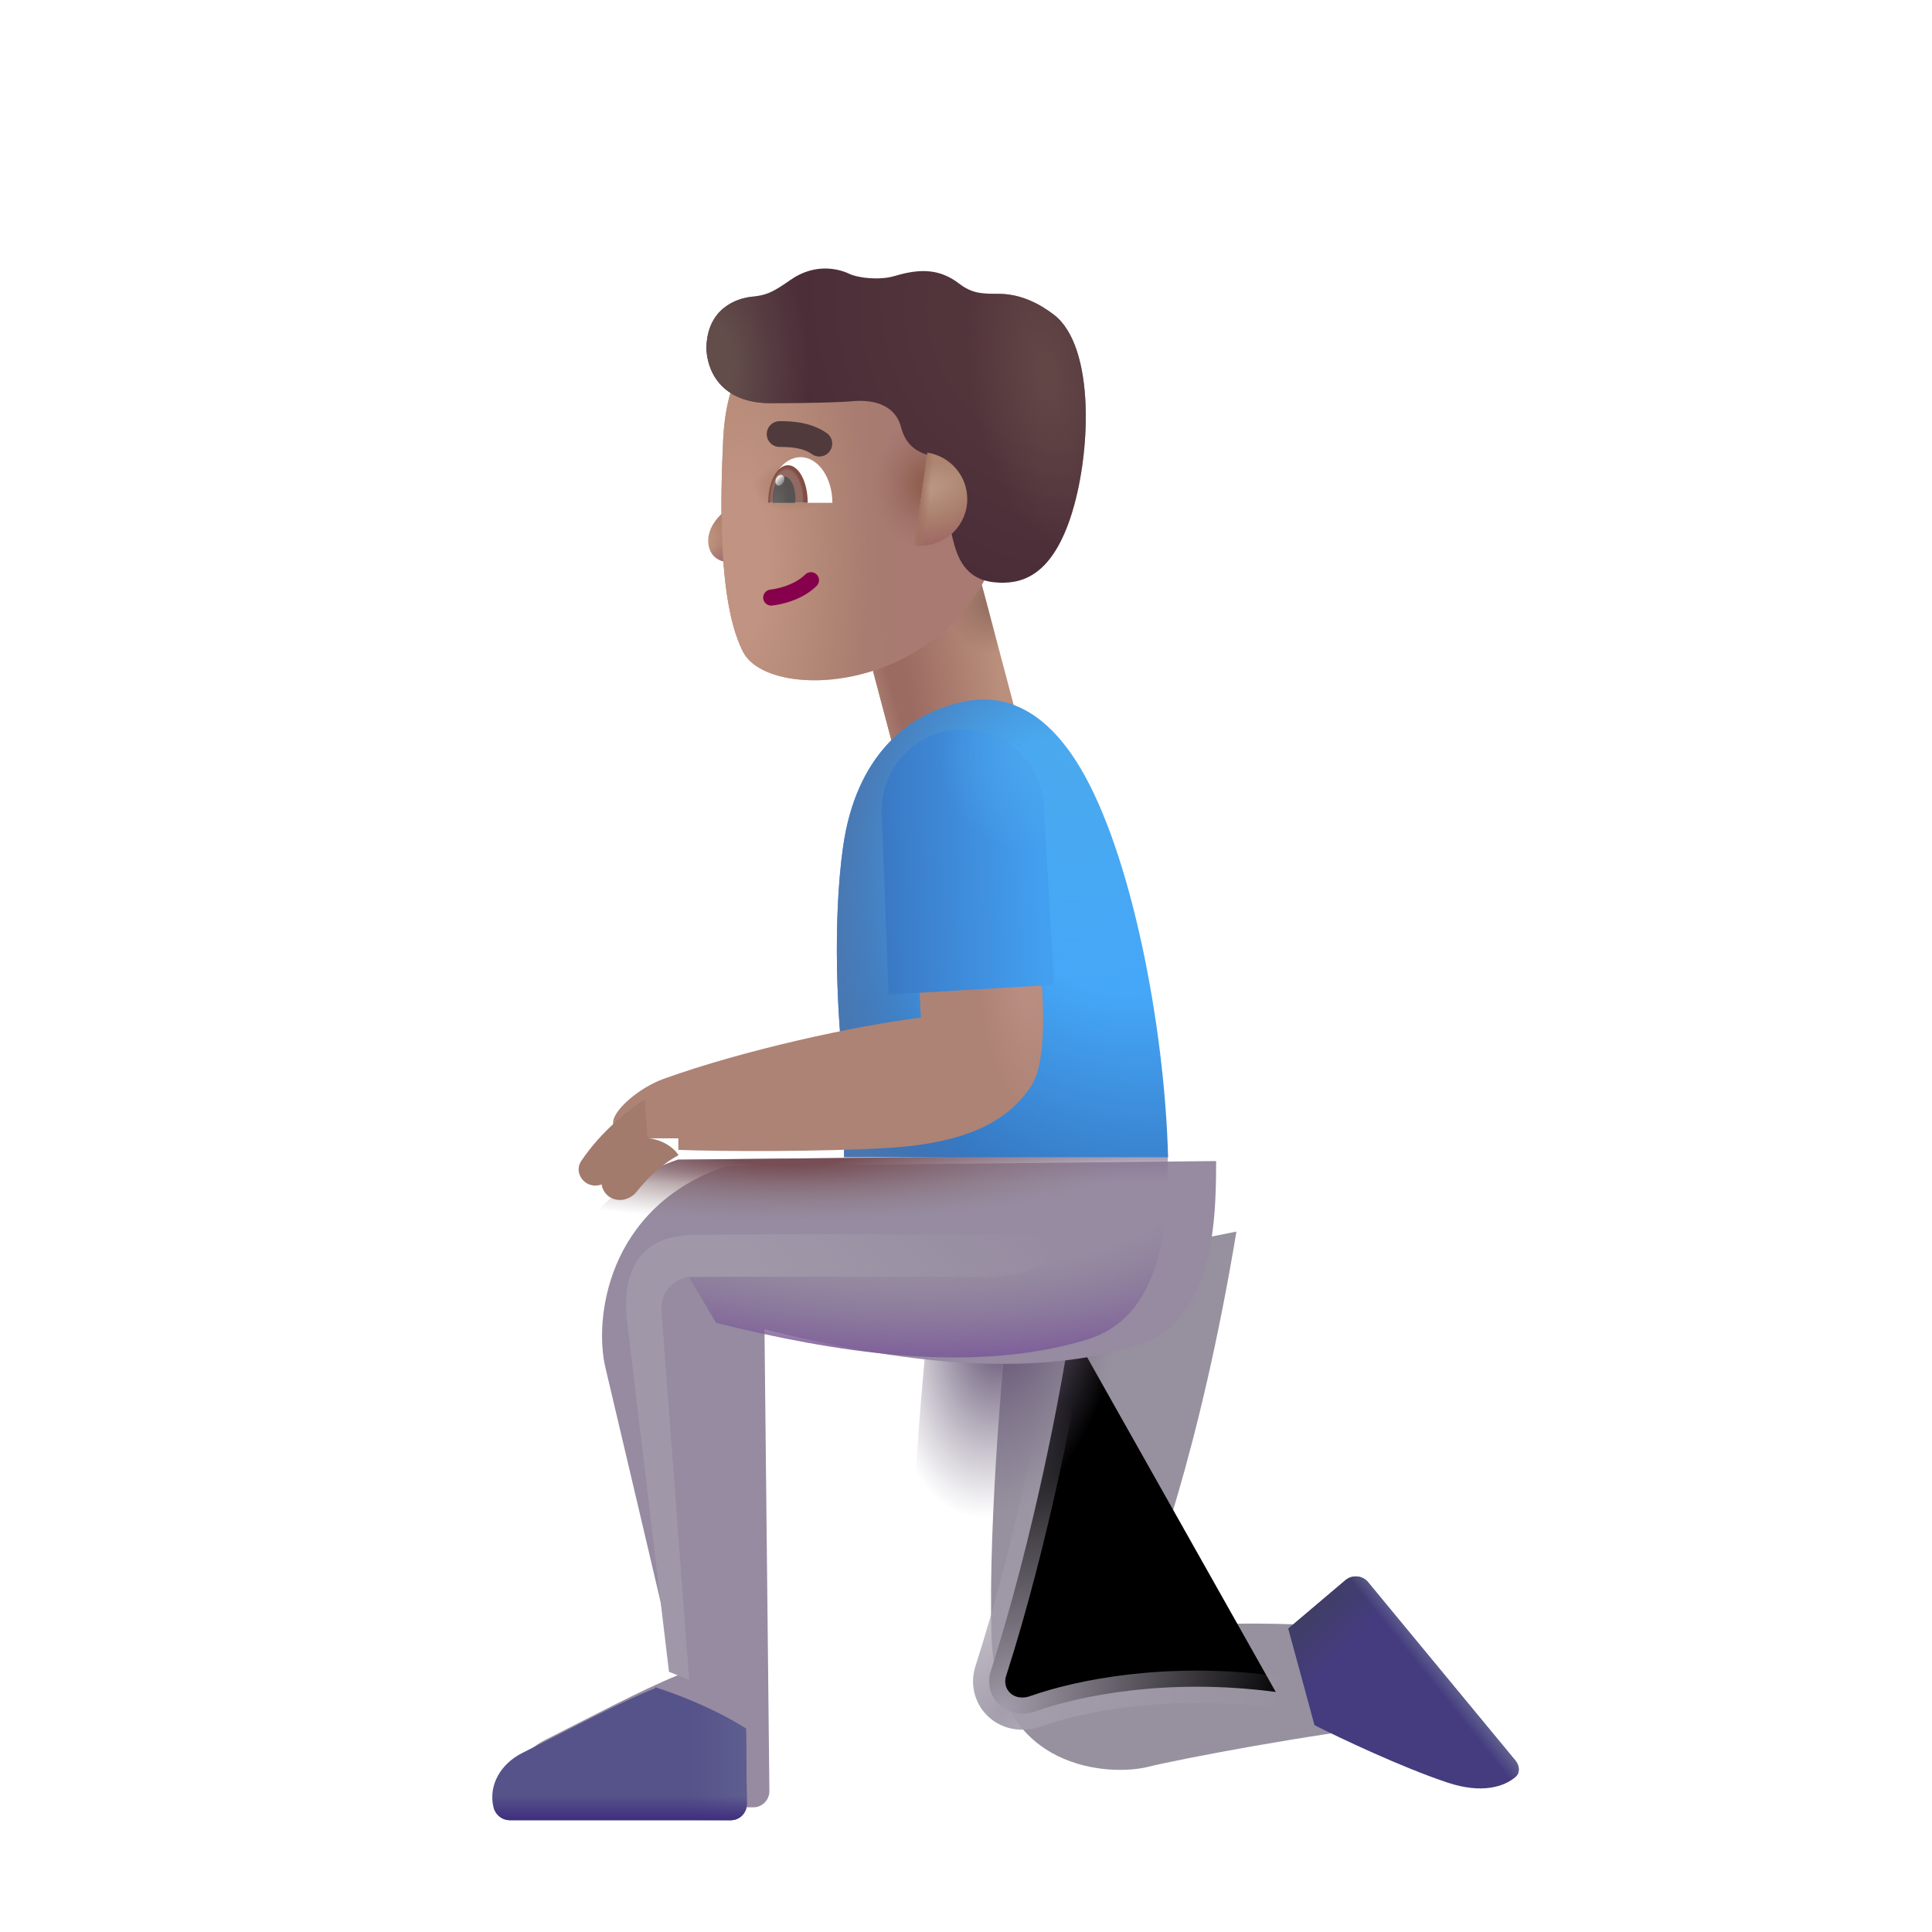 <svg viewBox="1 1 30 30" xmlns="http://www.w3.org/2000/svg">
<g filter="url(#filter0_ii_4002_251)">
<path d="M15.145 26.64C15.095 24.802 15.34 22.148 15.465 21.069L18.949 20.374C18.395 23.718 17.621 25.882 17.262 26.64C18.324 26.374 19.84 26.468 21.027 26.523L21.418 28.038C20.184 28.163 18.078 28.561 17.574 28.686C17.012 28.827 15.203 28.772 15.145 26.64Z" fill="#97919F"/>
</g>
<g filter="url(#filter1_f_4002_251)">
<path d="M17.622 21.616C17.484 22.557 17.049 24.88 16.383 26.954C16.322 27.147 16.38 27.358 16.535 27.489C16.683 27.614 16.89 27.639 17.073 27.575C17.762 27.331 19.126 27.049 20.81 27.273" stroke="url(#paint0_radial_4002_251)" stroke-width="0.5"/>
</g>
<path d="M15.145 26.64C15.095 24.802 15.34 22.148 15.465 21.069L18.949 20.374C18.395 23.718 17.621 25.882 17.262 26.64C18.324 26.374 19.84 26.468 21.027 26.523L21.418 28.038C20.184 28.163 18.078 28.561 17.574 28.686C17.012 28.827 15.203 28.772 15.145 26.64Z" fill="url(#paint1_radial_4002_251)"/>
<g filter="url(#filter2_i_4002_251)">
<path d="M9.65 22.132C9.787 22.707 10.457 25.559 10.775 26.913C10.202 27.145 9.386 27.581 8.708 27.921C8.384 28.084 8.175 28.416 8.265 28.768C8.294 28.883 8.398 28.964 8.517 28.964H11.947C12.086 28.964 12.198 28.85 12.197 28.711L12.121 21.542C13.908 21.984 16.058 22.351 17.868 21.804C19.068 21.441 19.134 19.987 19.134 18.929L11.525 19.007C9.65 19.648 9.478 21.413 9.65 22.132Z" fill="#968BA1"/>
</g>
<path d="M9.65 22.132C9.787 22.707 10.457 25.559 10.775 26.913C10.202 27.145 9.386 27.581 8.708 27.921C8.384 28.084 8.175 28.416 8.265 28.768C8.294 28.883 8.398 28.964 8.517 28.964H11.947C12.086 28.964 12.198 28.85 12.197 28.711L12.121 21.542C13.908 21.984 16.058 22.351 17.868 21.804C19.068 21.441 19.134 19.987 19.134 18.929L11.525 19.007C9.65 19.648 9.478 21.413 9.65 22.132Z" fill="url(#paint2_linear_4002_251)"/>
<path d="M9.65 22.132C9.787 22.707 10.457 25.559 10.775 26.913C10.202 27.145 9.386 27.581 8.708 27.921C8.384 28.084 8.175 28.416 8.265 28.768C8.294 28.883 8.398 28.964 8.517 28.964H11.947C12.086 28.964 12.198 28.85 12.197 28.711L12.121 21.542C13.908 21.984 16.058 22.351 17.868 21.804C19.068 21.441 19.134 19.987 19.134 18.929L11.525 19.007C9.65 19.648 9.478 21.413 9.65 22.132Z" fill="url(#paint3_radial_4002_251)"/>
<path d="M12.121 21.545L12.121 21.542C13.908 21.984 16.058 22.351 17.869 21.804C19.069 21.441 19.134 19.987 19.134 18.929L11.525 19.007C11.258 19.098 11.025 19.212 10.823 19.343L12.121 21.545Z" fill="url(#paint4_radial_4002_251)"/>
<g filter="url(#filter3_i_4002_251)">
<path d="M12.184 27.542C11.681 27.223 11.112 27.006 10.771 26.899C10.773 26.904 10.774 26.909 10.775 26.913C10.342 27.088 9.77 27.38 9.225 27.659C9.048 27.749 8.874 27.838 8.708 27.921C8.384 28.084 8.175 28.416 8.265 28.768C8.294 28.883 8.398 28.964 8.517 28.964H11.947C12.086 28.964 12.198 28.85 12.197 28.711L12.184 27.542Z" fill="#55538A"/>
<path d="M12.184 27.542C11.681 27.223 11.112 27.006 10.771 26.899C10.773 26.904 10.774 26.909 10.775 26.913C10.342 27.088 9.77 27.38 9.225 27.659C9.048 27.749 8.874 27.838 8.708 27.921C8.384 28.084 8.175 28.416 8.265 28.768C8.294 28.883 8.398 28.964 8.517 28.964H11.947C12.086 28.964 12.198 28.85 12.197 28.711L12.184 27.542Z" fill="url(#paint5_linear_4002_251)"/>
<path d="M12.184 27.542C11.681 27.223 11.112 27.006 10.771 26.899C10.773 26.904 10.774 26.909 10.775 26.913C10.342 27.088 9.77 27.38 9.225 27.659C9.048 27.749 8.874 27.838 8.708 27.921C8.384 28.084 8.175 28.416 8.265 28.768C8.294 28.883 8.398 28.964 8.517 28.964H11.947C12.086 28.964 12.198 28.85 12.197 28.711L12.184 27.542Z" fill="url(#paint6_linear_4002_251)"/>
</g>
<g filter="url(#filter4_i_4002_251)">
<path d="M21.89 25.788L21.005 26.538L21.411 28.038C21.802 28.236 22.761 28.691 23.474 28.929C24.021 29.111 24.361 28.989 24.53 28.845C24.608 28.78 24.596 28.666 24.531 28.588L22.244 25.819C22.156 25.712 21.996 25.698 21.89 25.788Z" fill="#443C7F"/>
<path d="M21.89 25.788L21.005 26.538L21.411 28.038C21.802 28.236 22.761 28.691 23.474 28.929C24.021 29.111 24.361 28.989 24.53 28.845C24.608 28.78 24.596 28.666 24.531 28.588L22.244 25.819C22.156 25.712 21.996 25.698 21.89 25.788Z" fill="url(#paint7_linear_4002_251)"/>
<path d="M21.89 25.788L21.005 26.538L21.411 28.038C21.802 28.236 22.761 28.691 23.474 28.929C24.021 29.111 24.361 28.989 24.53 28.845C24.608 28.78 24.596 28.666 24.531 28.588L22.244 25.819C22.156 25.712 21.996 25.698 21.89 25.788Z" fill="url(#paint8_linear_4002_251)"/>
</g>
<rect x="14.3" y="10.454" width="1.976" height="2.198" transform="rotate(-14.867 14.3 10.454)" fill="url(#paint9_radial_4002_251)"/>
<rect x="14.3" y="10.454" width="1.976" height="2.198" transform="rotate(-14.867 14.3 10.454)" fill="url(#paint10_radial_4002_251)"/>
<rect x="14.3" y="10.454" width="1.976" height="2.198" transform="rotate(-14.867 14.3 10.454)" fill="url(#paint11_linear_4002_251)"/>
<path d="M14.091 14.151C13.929 15.301 13.997 16.788 14.107 17.679V18.968H19.138C19.083 16.905 18.56 14.239 17.771 12.921C17.107 11.812 16.349 11.745 15.716 11.964C15.111 12.147 14.294 12.714 14.091 14.151Z" fill="url(#paint12_radial_4002_251)"/>
<path d="M14.091 14.151C13.929 15.301 13.997 16.788 14.107 17.679V18.968H19.138C19.083 16.905 18.56 14.239 17.771 12.921C17.107 11.812 16.349 11.745 15.716 11.964C15.111 12.147 14.294 12.714 14.091 14.151Z" fill="url(#paint13_radial_4002_251)"/>
<path d="M14.091 14.151C13.929 15.301 13.997 16.788 14.107 17.679V18.968H19.138C19.083 16.905 18.56 14.239 17.771 12.921C17.107 11.812 16.349 11.745 15.716 11.964C15.111 12.147 14.294 12.714 14.091 14.151Z" fill="url(#paint14_radial_4002_251)"/>
<g filter="url(#filter5_ii_4002_251)">
<path d="M15.099 17.101L15.06 16.319L16.951 16.194C16.997 16.858 17.068 17.788 16.802 18.179C16.536 18.569 16.037 19.037 14.603 19.124C13.572 19.186 11.984 19.181 11.333 19.155V18.976H10.661L10.322 18.761C10.283 18.569 10.711 18.193 11.111 18.05C12.364 17.601 14.072 17.23 15.099 17.101Z" fill="#AD8375"/>
<path d="M15.099 17.101L15.06 16.319L16.951 16.194C16.997 16.858 17.068 17.788 16.802 18.179C16.536 18.569 16.037 19.037 14.603 19.124C13.572 19.186 11.984 19.181 11.333 19.155V18.976H10.661L10.322 18.761C10.283 18.569 10.711 18.193 11.111 18.05C12.364 17.601 14.072 17.23 15.099 17.101Z" fill="url(#paint15_radial_4002_251)"/>
</g>
<g filter="url(#filter6_i_4002_251)">
<path d="M11.013 18.171L11.056 18.804C10.823 18.985 10.604 19.231 10.453 19.412C10.368 19.514 10.221 19.54 10.107 19.471C9.99 19.398 9.947 19.247 10.023 19.132C10.334 18.66 10.817 18.288 11.013 18.171Z" fill="#A27B6D"/>
</g>
<g filter="url(#filter7_i_4002_251)">
<path d="M10.966 18.769C11.291 18.765 11.482 18.947 11.536 19.038C11.264 19.182 11.037 19.414 10.885 19.605C10.787 19.729 10.608 19.774 10.473 19.691C10.337 19.607 10.296 19.427 10.394 19.301C10.651 18.972 10.874 18.811 10.966 18.769Z" fill="#A27B6D"/>
</g>
<path d="M14.69 13.636C14.664 12.951 15.19 12.37 15.874 12.329C16.571 12.287 17.17 12.82 17.209 13.517L17.365 16.292L14.798 16.444L14.69 13.636Z" fill="url(#paint16_linear_4002_251)"/>
<path d="M14.69 13.636C14.664 12.951 15.19 12.37 15.874 12.329C16.571 12.287 17.17 12.82 17.209 13.517L17.365 16.292L14.798 16.444L14.69 13.636Z" fill="url(#paint17_radial_4002_251)"/>
<g filter="url(#filter8_f_4002_251)">
<path d="M10.732 21.468L11.388 26.96L11.701 27.085L11.271 21.355C11.25 21.071 11.468 20.829 11.752 20.827C12.678 20.821 15.6 20.827 16.294 20.827C17.107 20.827 17.388 20.554 17.388 20.179C16.195 20.168 12.711 20.154 11.724 20.179C10.736 20.204 10.685 21.041 10.732 21.468Z" fill="url(#paint18_linear_4002_251)"/>
</g>
<path d="M12.206 8.978C12.362 8.831 12.443 8.612 12.464 8.521H12.644V9.646C12.429 9.783 12.122 9.761 12.03 9.556C11.952 9.381 12.011 9.162 12.206 8.978Z" fill="url(#paint19_radial_4002_251)"/>
<path d="M12.206 8.978C12.362 8.831 12.443 8.612 12.464 8.521H12.644V9.646C12.429 9.783 12.122 9.761 12.03 9.556C11.952 9.381 12.011 9.162 12.206 8.978Z" fill="url(#paint20_radial_4002_251)"/>
<g filter="url(#filter9_i_4002_251)">
<path d="M12.43 8.015C12.469 7.213 12.728 6.827 12.85 6.714H16.583L16.645 9.878C15.779 12 13.134 12.091 12.739 11.323C12.344 10.556 12.386 8.942 12.43 8.015Z" fill="url(#paint21_linear_4002_251)"/>
<path d="M12.43 8.015C12.469 7.213 12.728 6.827 12.85 6.714H16.583L16.645 9.878C15.779 12 13.134 12.091 12.739 11.323C12.344 10.556 12.386 8.942 12.43 8.015Z" fill="url(#paint22_radial_4002_251)"/>
<path d="M12.43 8.015C12.469 7.213 12.728 6.827 12.85 6.714H16.583L16.645 9.878C15.779 12 13.134 12.091 12.739 11.323C12.344 10.556 12.386 8.942 12.43 8.015Z" fill="url(#paint23_radial_4002_251)"/>
<path d="M12.43 8.015C12.469 7.213 12.728 6.827 12.85 6.714H16.583L16.645 9.878C15.779 12 13.134 12.091 12.739 11.323C12.344 10.556 12.386 8.942 12.43 8.015Z" fill="url(#paint24_radial_4002_251)"/>
</g>
<g filter="url(#filter10_ii_4002_251)">
<path d="M13.069 7.261C12.413 7.261 12.1 6.89 12.069 6.426C12.069 5.769 12.57 5.63 12.764 5.609C12.983 5.586 13.069 5.562 13.374 5.347C13.762 5.074 14.136 5.179 14.284 5.25C14.432 5.32 14.761 5.355 14.995 5.285C15.386 5.168 15.69 5.172 15.991 5.402C16.2 5.562 16.354 5.562 16.604 5.562C16.948 5.562 17.24 5.716 17.46 5.883C18.117 6.38 18.042 8.09 17.718 9.051C17.407 9.97 16.94 10.078 16.55 10.043C16.079 10 15.96 9.644 15.889 9.347C15.833 9.11 15.689 8.357 15.624 8.11C15.488 8.047 15.193 8.024 15.092 7.636C14.992 7.249 14.6 7.205 14.335 7.23C14.173 7.246 13.725 7.261 13.069 7.261Z" fill="url(#paint25_radial_4002_251)"/>
<path d="M13.069 7.261C12.413 7.261 12.1 6.89 12.069 6.426C12.069 5.769 12.57 5.63 12.764 5.609C12.983 5.586 13.069 5.562 13.374 5.347C13.762 5.074 14.136 5.179 14.284 5.25C14.432 5.32 14.761 5.355 14.995 5.285C15.386 5.168 15.69 5.172 15.991 5.402C16.2 5.562 16.354 5.562 16.604 5.562C16.948 5.562 17.24 5.716 17.46 5.883C18.117 6.38 18.042 8.09 17.718 9.051C17.407 9.97 16.94 10.078 16.55 10.043C16.079 10 15.96 9.644 15.889 9.347C15.833 9.11 15.689 8.357 15.624 8.11C15.488 8.047 15.193 8.024 15.092 7.636C14.992 7.249 14.6 7.205 14.335 7.23C14.173 7.246 13.725 7.261 13.069 7.261Z" fill="url(#paint26_radial_4002_251)"/>
<path d="M13.069 7.261C12.413 7.261 12.1 6.89 12.069 6.426C12.069 5.769 12.57 5.63 12.764 5.609C12.983 5.586 13.069 5.562 13.374 5.347C13.762 5.074 14.136 5.179 14.284 5.25C14.432 5.32 14.761 5.355 14.995 5.285C15.386 5.168 15.69 5.172 15.991 5.402C16.2 5.562 16.354 5.562 16.604 5.562C16.948 5.562 17.24 5.716 17.46 5.883C18.117 6.38 18.042 8.09 17.718 9.051C17.407 9.97 16.94 10.078 16.55 10.043C16.079 10 15.96 9.644 15.889 9.347C15.833 9.11 15.689 8.357 15.624 8.11C15.488 8.047 15.193 8.024 15.092 7.636C14.992 7.249 14.6 7.205 14.335 7.23C14.173 7.246 13.725 7.261 13.069 7.261Z" fill="url(#paint27_radial_4002_251)"/>
</g>
<path d="M15.201 9.469L15.4 8.029C15.75 8.082 16.019 8.383 16.019 8.748C16.019 9.149 15.693 9.474 15.292 9.474C15.261 9.474 15.231 9.472 15.201 9.469Z" fill="url(#paint28_radial_4002_251)"/>
<path d="M15.201 9.469L15.4 8.029C15.75 8.082 16.019 8.383 16.019 8.748C16.019 9.149 15.693 9.474 15.292 9.474C15.261 9.474 15.231 9.472 15.201 9.469Z" fill="url(#paint29_radial_4002_251)"/>
<path d="M15.201 9.469L15.4 8.029C15.75 8.082 16.019 8.383 16.019 8.748C16.019 9.149 15.693 9.474 15.292 9.474C15.261 9.474 15.231 9.472 15.201 9.469Z" fill="url(#paint30_linear_4002_251)"/>
<path fill-rule="evenodd" clip-rule="evenodd" d="M13.682 9.922C13.73 9.971 13.73 10.05 13.68 10.099C13.442 10.332 13.098 10.392 12.988 10.403C12.92 10.41 12.858 10.361 12.851 10.292C12.844 10.223 12.894 10.162 12.963 10.155C13.056 10.145 13.329 10.093 13.505 9.92C13.555 9.872 13.634 9.873 13.682 9.922Z" fill="#86004C"/>
<path d="M12.937 8.808H13.925C13.925 8.417 13.704 8.099 13.431 8.099C13.158 8.099 12.937 8.417 12.937 8.808Z" fill="white"/>
<path d="M13.542 8.808L13.542 8.804C13.542 8.484 13.405 8.224 13.235 8.224C13.066 8.224 12.929 8.484 12.929 8.804L12.929 8.808H13.542Z" fill="url(#paint31_radial_4002_251)"/>
<path d="M13.347 8.808C13.349 8.785 13.351 8.761 13.351 8.736C13.351 8.551 13.272 8.4 13.175 8.4C13.078 8.4 12.999 8.551 12.999 8.736C12.999 8.761 13 8.785 13.003 8.808H13.347Z" fill="url(#paint32_radial_4002_251)"/>
<ellipse cx="13.11" cy="8.457" rx="0.064" ry="0.088" transform="rotate(24.61 13.11 8.457)" fill="url(#paint33_linear_4002_251)"/>
<g filter="url(#filter11_i_4002_251)">
<path fill-rule="evenodd" clip-rule="evenodd" d="M13.706 7.951C13.559 7.846 13.344 7.84 13.206 7.84C13.095 7.84 13.006 7.751 13.006 7.64C13.006 7.53 13.095 7.44 13.206 7.44C13.209 7.44 13.212 7.44 13.215 7.44C13.344 7.44 13.679 7.44 13.939 7.626C14.029 7.691 14.05 7.816 13.985 7.905C13.921 7.995 13.796 8.016 13.706 7.951Z" fill="#513A3C"/>
</g>
<defs>
<filter id="filter0_ii_4002_251" x="15.138" y="20.124" width="7.28" height="8.609" filterUnits="userSpaceOnUse" color-interpolation-filters="sRGB">
<feFlood flood-opacity="0" result="BackgroundImageFix"/>
<feBlend mode="normal" in="SourceGraphic" in2="BackgroundImageFix" result="shape"/>
<feColorMatrix in="SourceAlpha" type="matrix" values="0 0 0 0 0 0 0 0 0 0 0 0 0 0 0 0 0 0 127 0" result="hardAlpha"/>
<feOffset dx="0.25" dy="-0.25"/>
<feGaussianBlur stdDeviation="0.375"/>
<feComposite in2="hardAlpha" operator="arithmetic" k2="-1" k3="1"/>
<feColorMatrix type="matrix" values="0 0 0 0 0.518 0 0 0 0 0.384 0 0 0 0 0.635 0 0 0 1 0"/>
<feBlend mode="normal" in2="shape" result="effect1_innerShadow_4002_251"/>
<feColorMatrix in="SourceAlpha" type="matrix" values="0 0 0 0 0 0 0 0 0 0 0 0 0 0 0 0 0 0 127 0" result="hardAlpha"/>
<feOffset dx="1"/>
<feGaussianBlur stdDeviation="0.5"/>
<feComposite in2="hardAlpha" operator="arithmetic" k2="-1" k3="1"/>
<feColorMatrix type="matrix" values="0 0 0 0 0.494 0 0 0 0 0.467 0 0 0 0 0.522 0 0 0 1 0"/>
<feBlend mode="normal" in2="effect1_innerShadow_4002_251" result="effect2_innerShadow_4002_251"/>
</filter>
<filter id="filter1_f_4002_251" x="15.609" y="21.08" width="5.734" height="7.279" filterUnits="userSpaceOnUse" color-interpolation-filters="sRGB">
<feFlood flood-opacity="0" result="BackgroundImageFix"/>
<feBlend mode="normal" in="SourceGraphic" in2="BackgroundImageFix" result="shape"/>
<feGaussianBlur stdDeviation="0.25" result="effect1_foregroundBlur_4002_251"/>
</filter>
<filter id="filter2_i_4002_251" x="8.244" y="18.929" width="11.64" height="10.135" filterUnits="userSpaceOnUse" color-interpolation-filters="sRGB">
<feFlood flood-opacity="0" result="BackgroundImageFix"/>
<feBlend mode="normal" in="SourceGraphic" in2="BackgroundImageFix" result="shape"/>
<feColorMatrix in="SourceAlpha" type="matrix" values="0 0 0 0 0 0 0 0 0 0 0 0 0 0 0 0 0 0 127 0" result="hardAlpha"/>
<feOffset dx="0.75" dy="0.1"/>
<feGaussianBlur stdDeviation="0.375"/>
<feComposite in2="hardAlpha" operator="arithmetic" k2="-1" k3="1"/>
<feColorMatrix type="matrix" values="0 0 0 0 0.518 0 0 0 0 0.49 0 0 0 0 0.545 0 0 0 1 0"/>
<feBlend mode="normal" in2="shape" result="effect1_innerShadow_4002_251"/>
</filter>
<filter id="filter3_i_4002_251" x="8.244" y="26.899" width="4.352" height="2.364" filterUnits="userSpaceOnUse" color-interpolation-filters="sRGB">
<feFlood flood-opacity="0" result="BackgroundImageFix"/>
<feBlend mode="normal" in="SourceGraphic" in2="BackgroundImageFix" result="shape"/>
<feColorMatrix in="SourceAlpha" type="matrix" values="0 0 0 0 0 0 0 0 0 0 0 0 0 0 0 0 0 0 127 0" result="hardAlpha"/>
<feOffset dx="0.4" dy="0.3"/>
<feGaussianBlur stdDeviation="0.25"/>
<feComposite in2="hardAlpha" operator="arithmetic" k2="-1" k3="1"/>
<feColorMatrix type="matrix" values="0 0 0 0 0.255 0 0 0 0 0.255 0 0 0 0 0.443 0 0 0 1 0"/>
<feBlend mode="normal" in2="shape" result="effect1_innerShadow_4002_251"/>
</filter>
<filter id="filter4_i_4002_251" x="21.005" y="25.479" width="3.579" height="3.542" filterUnits="userSpaceOnUse" color-interpolation-filters="sRGB">
<feFlood flood-opacity="0" result="BackgroundImageFix"/>
<feBlend mode="normal" in="SourceGraphic" in2="BackgroundImageFix" result="shape"/>
<feColorMatrix in="SourceAlpha" type="matrix" values="0 0 0 0 0 0 0 0 0 0 0 0 0 0 0 0 0 0 127 0" result="hardAlpha"/>
<feOffset dy="-0.25"/>
<feGaussianBlur stdDeviation="0.25"/>
<feComposite in2="hardAlpha" operator="arithmetic" k2="-1" k3="1"/>
<feColorMatrix type="matrix" values="0 0 0 0 0.247 0 0 0 0 0.169 0 0 0 0 0.486 0 0 0 1 0"/>
<feBlend mode="normal" in2="shape" result="effect1_innerShadow_4002_251"/>
</filter>
<filter id="filter5_ii_4002_251" x="10.319" y="15.994" width="6.876" height="3.179" filterUnits="userSpaceOnUse" color-interpolation-filters="sRGB">
<feFlood flood-opacity="0" result="BackgroundImageFix"/>
<feBlend mode="normal" in="SourceGraphic" in2="BackgroundImageFix" result="shape"/>
<feColorMatrix in="SourceAlpha" type="matrix" values="0 0 0 0 0 0 0 0 0 0 0 0 0 0 0 0 0 0 127 0" result="hardAlpha"/>
<feOffset dx="0.2" dy="-0.2"/>
<feGaussianBlur stdDeviation="0.5"/>
<feComposite in2="hardAlpha" operator="arithmetic" k2="-1" k3="1"/>
<feColorMatrix type="matrix" values="0 0 0 0 0.6 0 0 0 0 0.404 0 0 0 0 0.306 0 0 0 1 0"/>
<feBlend mode="normal" in2="shape" result="effect1_innerShadow_4002_251"/>
<feColorMatrix in="SourceAlpha" type="matrix" values="0 0 0 0 0 0 0 0 0 0 0 0 0 0 0 0 0 0 127 0" result="hardAlpha"/>
<feOffset dy="-0.1"/>
<feGaussianBlur stdDeviation="0.25"/>
<feComposite in2="hardAlpha" operator="arithmetic" k2="-1" k3="1"/>
<feColorMatrix type="matrix" values="0 0 0 0 0.588 0 0 0 0 0.337 0 0 0 0 0.522 0 0 0 1 0"/>
<feBlend mode="normal" in2="effect1_innerShadow_4002_251" result="effect2_innerShadow_4002_251"/>
</filter>
<filter id="filter6_i_4002_251" x="9.985" y="18.071" width="1.071" height="1.439" filterUnits="userSpaceOnUse" color-interpolation-filters="sRGB">
<feFlood flood-opacity="0" result="BackgroundImageFix"/>
<feBlend mode="normal" in="SourceGraphic" in2="BackgroundImageFix" result="shape"/>
<feColorMatrix in="SourceAlpha" type="matrix" values="0 0 0 0 0 0 0 0 0 0 0 0 0 0 0 0 0 0 127 0" result="hardAlpha"/>
<feOffset dy="-0.1"/>
<feGaussianBlur stdDeviation="0.125"/>
<feComposite in2="hardAlpha" operator="arithmetic" k2="-1" k3="1"/>
<feColorMatrix type="matrix" values="0 0 0 0 0.608 0 0 0 0 0.4 0 0 0 0 0.482 0 0 0 1 0"/>
<feBlend mode="normal" in2="shape" result="effect1_innerShadow_4002_251"/>
</filter>
<filter id="filter7_i_4002_251" x="10.34" y="18.669" width="1.196" height="1.065" filterUnits="userSpaceOnUse" color-interpolation-filters="sRGB">
<feFlood flood-opacity="0" result="BackgroundImageFix"/>
<feBlend mode="normal" in="SourceGraphic" in2="BackgroundImageFix" result="shape"/>
<feColorMatrix in="SourceAlpha" type="matrix" values="0 0 0 0 0 0 0 0 0 0 0 0 0 0 0 0 0 0 127 0" result="hardAlpha"/>
<feOffset dy="-0.1"/>
<feGaussianBlur stdDeviation="0.125"/>
<feComposite in2="hardAlpha" operator="arithmetic" k2="-1" k3="1"/>
<feColorMatrix type="matrix" values="0 0 0 0 0.608 0 0 0 0 0.4 0 0 0 0 0.482 0 0 0 1 0"/>
<feBlend mode="normal" in2="shape" result="effect1_innerShadow_4002_251"/>
</filter>
<filter id="filter8_f_4002_251" x="9.97" y="19.415" width="8.168" height="8.42" filterUnits="userSpaceOnUse" color-interpolation-filters="sRGB">
<feFlood flood-opacity="0" result="BackgroundImageFix"/>
<feBlend mode="normal" in="SourceGraphic" in2="BackgroundImageFix" result="shape"/>
<feGaussianBlur stdDeviation="0.375" result="effect1_foregroundBlur_4002_251"/>
</filter>
<filter id="filter9_i_4002_251" x="12.202" y="6.514" width="4.443" height="5.249" filterUnits="userSpaceOnUse" color-interpolation-filters="sRGB">
<feFlood flood-opacity="0" result="BackgroundImageFix"/>
<feBlend mode="normal" in="SourceGraphic" in2="BackgroundImageFix" result="shape"/>
<feColorMatrix in="SourceAlpha" type="matrix" values="0 0 0 0 0 0 0 0 0 0 0 0 0 0 0 0 0 0 127 0" result="hardAlpha"/>
<feOffset dx="-0.2" dy="-0.2"/>
<feGaussianBlur stdDeviation="0.5"/>
<feComposite in2="hardAlpha" operator="arithmetic" k2="-1" k3="1"/>
<feColorMatrix type="matrix" values="0 0 0 0 0.545 0 0 0 0 0.329 0 0 0 0 0.431 0 0 0 1 0"/>
<feBlend mode="normal" in2="shape" result="effect1_innerShadow_4002_251"/>
</filter>
<filter id="filter10_ii_4002_251" x="11.769" y="4.87" width="6.391" height="5.479" filterUnits="userSpaceOnUse" color-interpolation-filters="sRGB">
<feFlood flood-opacity="0" result="BackgroundImageFix"/>
<feBlend mode="normal" in="SourceGraphic" in2="BackgroundImageFix" result="shape"/>
<feColorMatrix in="SourceAlpha" type="matrix" values="0 0 0 0 0 0 0 0 0 0 0 0 0 0 0 0 0 0 127 0" result="hardAlpha"/>
<feOffset dx="-0.3" dy="0.3"/>
<feGaussianBlur stdDeviation="0.3"/>
<feComposite in2="hardAlpha" operator="arithmetic" k2="-1" k3="1"/>
<feColorMatrix type="matrix" values="0 0 0 0 0.376 0 0 0 0 0.267 0 0 0 0 0.267 0 0 0 1 0"/>
<feBlend mode="normal" in2="shape" result="effect1_innerShadow_4002_251"/>
<feColorMatrix in="SourceAlpha" type="matrix" values="0 0 0 0 0 0 0 0 0 0 0 0 0 0 0 0 0 0 127 0" result="hardAlpha"/>
<feOffset dx="0.2" dy="-0.3"/>
<feGaussianBlur stdDeviation="0.375"/>
<feComposite in2="hardAlpha" operator="arithmetic" k2="-1" k3="1"/>
<feColorMatrix type="matrix" values="0 0 0 0 0.259 0 0 0 0 0.137 0 0 0 0 0.18 0 0 0 1 0"/>
<feBlend mode="normal" in2="effect1_innerShadow_4002_251" result="effect2_innerShadow_4002_251"/>
</filter>
<filter id="filter11_i_4002_251" x="12.906" y="7.44" width="1.117" height="0.648" filterUnits="userSpaceOnUse" color-interpolation-filters="sRGB">
<feFlood flood-opacity="0" result="BackgroundImageFix"/>
<feBlend mode="normal" in="SourceGraphic" in2="BackgroundImageFix" result="shape"/>
<feColorMatrix in="SourceAlpha" type="matrix" values="0 0 0 0 0 0 0 0 0 0 0 0 0 0 0 0 0 0 127 0" result="hardAlpha"/>
<feOffset dx="-0.1" dy="0.1"/>
<feGaussianBlur stdDeviation="0.1"/>
<feComposite in2="hardAlpha" operator="arithmetic" k2="-1" k3="1"/>
<feColorMatrix type="matrix" values="0 0 0 0 0.259 0 0 0 0 0.169 0 0 0 0 0.161 0 0 0 1 0"/>
<feBlend mode="normal" in2="shape" result="effect1_innerShadow_4002_251"/>
</filter>
<radialGradient id="paint0_radial_4002_251" cx="0" cy="0" r="1" gradientUnits="userSpaceOnUse" gradientTransform="translate(16.544 27.609) rotate(-49.33) scale(5.347 3.971)">
<stop stop-color="#A49DAC"/>
<stop offset="1" stop-color="#A49DAC" stop-opacity="0"/>
</radialGradient>
<radialGradient id="paint1_radial_4002_251" cx="0" cy="0" r="1" gradientUnits="userSpaceOnUse" gradientTransform="translate(16.638 21.257) rotate(99.155) scale(3.339 1.804)">
<stop offset="0.189" stop-color="#6A5A7A"/>
<stop offset="1" stop-color="#766B81" stop-opacity="0"/>
</radialGradient>
<linearGradient id="paint2_linear_4002_251" x1="17.2" y1="18.835" x2="17.2" y2="19.366" gradientUnits="userSpaceOnUse">
<stop stop-color="#897694"/>
<stop offset="1" stop-color="#897694" stop-opacity="0"/>
</linearGradient>
<radialGradient id="paint3_radial_4002_251" cx="0" cy="0" r="1" gradientUnits="userSpaceOnUse" gradientTransform="translate(13.263 18.929) rotate(90) scale(1.031 5.38)">
<stop offset="0.167" stop-color="#774E55"/>
<stop offset="1" stop-color="#8F7C7F" stop-opacity="0"/>
</radialGradient>
<radialGradient id="paint4_radial_4002_251" cx="0" cy="0" r="1" gradientUnits="userSpaceOnUse" gradientTransform="translate(14.857 19.038) rotate(91.995) scale(3.143 8.293)">
<stop offset="0.558" stop-color="#857297" stop-opacity="0"/>
<stop offset="0.971" stop-color="#7E5E9A"/>
</radialGradient>
<linearGradient id="paint5_linear_4002_251" x1="12.325" y1="28.101" x2="11.341" y2="28.101" gradientUnits="userSpaceOnUse">
<stop stop-color="#605F91"/>
<stop offset="1" stop-color="#605F91" stop-opacity="0"/>
</linearGradient>
<linearGradient id="paint6_linear_4002_251" x1="10.888" y1="28.964" x2="10.888" y2="28.593" gradientUnits="userSpaceOnUse">
<stop stop-color="#3F2D7E"/>
<stop offset="1" stop-color="#3F2D7E" stop-opacity="0"/>
</linearGradient>
<linearGradient id="paint7_linear_4002_251" x1="21.351" y1="26.054" x2="22.036" y2="26.718" gradientUnits="userSpaceOnUse">
<stop stop-color="#3F3E62"/>
<stop offset="1" stop-color="#3F3E62" stop-opacity="0"/>
</linearGradient>
<linearGradient id="paint8_linear_4002_251" x1="23.497" y1="27.257" x2="23.282" y2="27.429" gradientUnits="userSpaceOnUse">
<stop offset="0.098" stop-color="#60608E"/>
<stop offset="1" stop-color="#60608E" stop-opacity="0"/>
</linearGradient>
<radialGradient id="paint9_radial_4002_251" cx="0" cy="0" r="1" gradientUnits="userSpaceOnUse" gradientTransform="translate(14.391 12.036) rotate(9.307) scale(1.774 5.006)">
<stop offset="0.194" stop-color="#9B6A61"/>
<stop offset="1" stop-color="#BA8F7C"/>
</radialGradient>
<radialGradient id="paint10_radial_4002_251" cx="0" cy="0" r="1" gradientUnits="userSpaceOnUse" gradientTransform="translate(16.398 10.871) rotate(117.861) scale(0.834 0.75)">
<stop stop-color="#8E695B"/>
<stop offset="1" stop-color="#8E695B" stop-opacity="0"/>
</radialGradient>
<linearGradient id="paint11_linear_4002_251" x1="14.297" y1="12.329" x2="14.533" y2="12.323" gradientUnits="userSpaceOnUse">
<stop stop-color="#A67A6E"/>
<stop offset="1" stop-color="#A67A6E" stop-opacity="0"/>
</linearGradient>
<radialGradient id="paint12_radial_4002_251" cx="0" cy="0" r="1" gradientUnits="userSpaceOnUse" gradientTransform="translate(18.091 14.554) rotate(130.803) scale(5.284 6.599)">
<stop offset="0.317" stop-color="#45A7F8"/>
<stop offset="1" stop-color="#3370B9"/>
</radialGradient>
<radialGradient id="paint13_radial_4002_251" cx="0" cy="0" r="1" gradientUnits="userSpaceOnUse" gradientTransform="translate(17.654 12.679) rotate(122.893) scale(3.74 3.73)">
<stop stop-color="#4AA9EE"/>
<stop offset="1" stop-color="#4AA9EE" stop-opacity="0"/>
</radialGradient>
<radialGradient id="paint14_radial_4002_251" cx="0" cy="0" r="1" gradientUnits="userSpaceOnUse" gradientTransform="translate(17.576 16.304) rotate(176.409) scale(3.742 6.803)">
<stop offset="0.563" stop-color="#4B77AF" stop-opacity="0"/>
<stop offset="1" stop-color="#4B77AF"/>
</radialGradient>
<radialGradient id="paint15_radial_4002_251" cx="0" cy="0" r="1" gradientUnits="userSpaceOnUse" gradientTransform="translate(16.763 16.298) rotate(86.947) scale(2.347 0.806)">
<stop offset="0.238" stop-color="#B98E81"/>
<stop offset="1" stop-color="#B98E81" stop-opacity="0"/>
</radialGradient>
<linearGradient id="paint16_linear_4002_251" x1="17.18" y1="15.304" x2="14.689" y2="15.382" gradientUnits="userSpaceOnUse">
<stop stop-color="#439FF0"/>
<stop offset="1" stop-color="#3A78C3"/>
</linearGradient>
<radialGradient id="paint17_radial_4002_251" cx="0" cy="0" r="1" gradientUnits="userSpaceOnUse" gradientTransform="translate(17.211 12.679) rotate(140.749) scale(1.655 1.573)">
<stop stop-color="#4BA6ED"/>
<stop offset="1" stop-color="#4BA6ED" stop-opacity="0"/>
</radialGradient>
<linearGradient id="paint18_linear_4002_251" x1="10.72" y1="25.851" x2="17.201" y2="19.913" gradientUnits="userSpaceOnUse">
<stop offset="0.552" stop-color="#A098A8"/>
<stop offset="1" stop-color="#A098A8" stop-opacity="0"/>
</linearGradient>
<radialGradient id="paint19_radial_4002_251" cx="0" cy="0" r="1" gradientUnits="userSpaceOnUse" gradientTransform="translate(11.915 9.416) rotate(28.413) scale(0.542 0.765)">
<stop offset="0.101" stop-color="#BF9580"/>
<stop offset="0.684" stop-color="#AD7F6D"/>
</radialGradient>
<radialGradient id="paint20_radial_4002_251" cx="0" cy="0" r="1" gradientUnits="userSpaceOnUse" gradientTransform="translate(12.32 9.733) rotate(-112.383) scale(0.315 0.473)">
<stop stop-color="#A66D75"/>
<stop offset="1" stop-color="#A66D75" stop-opacity="0"/>
</radialGradient>
<linearGradient id="paint21_linear_4002_251" x1="15.265" y1="9.455" x2="12.402" y2="9.627" gradientUnits="userSpaceOnUse">
<stop stop-color="#A87A72"/>
<stop offset="1" stop-color="#AB826C"/>
</linearGradient>
<radialGradient id="paint22_radial_4002_251" cx="0" cy="0" r="1" gradientUnits="userSpaceOnUse" gradientTransform="translate(15.577 8.713) rotate(-176.82) scale(0.845 1.03)">
<stop offset="0.156" stop-color="#916051"/>
<stop offset="1" stop-color="#9C6E67" stop-opacity="0"/>
</radialGradient>
<radialGradient id="paint23_radial_4002_251" cx="0" cy="0" r="1" gradientUnits="userSpaceOnUse" gradientTransform="translate(12.681 9.9) rotate(-90) scale(5.188 2.016)">
<stop offset="0.219" stop-color="#C19382"/>
<stop offset="1" stop-color="#BD927E" stop-opacity="0"/>
</radialGradient>
<radialGradient id="paint24_radial_4002_251" cx="0" cy="0" r="1" gradientUnits="userSpaceOnUse" gradientTransform="translate(13.509 8.76) rotate(90) scale(0.391 0.609)">
<stop offset="0.155" stop-color="#A67D65"/>
<stop offset="1" stop-color="#A67D65" stop-opacity="0"/>
</radialGradient>
<radialGradient id="paint25_radial_4002_251" cx="0" cy="0" r="1" gradientUnits="userSpaceOnUse" gradientTransform="translate(17.452 6.051) rotate(137.726) scale(4.646 5.268)">
<stop offset="0.363" stop-color="#52343B"/>
<stop offset="1" stop-color="#492B38"/>
</radialGradient>
<radialGradient id="paint26_radial_4002_251" cx="0" cy="0" r="1" gradientUnits="userSpaceOnUse" gradientTransform="translate(17.345 6.8) rotate(81.634) scale(2.712 1.198)">
<stop offset="0.106" stop-color="#624646"/>
<stop offset="1" stop-color="#624646" stop-opacity="0"/>
</radialGradient>
<radialGradient id="paint27_radial_4002_251" cx="0" cy="0" r="1" gradientUnits="userSpaceOnUse" gradientTransform="translate(12.155 6.666) rotate(-3.576) scale(1.503 2.949)">
<stop offset="0.218" stop-color="#634D4A"/>
<stop offset="1" stop-color="#634D4A" stop-opacity="0"/>
</radialGradient>
<radialGradient id="paint28_radial_4002_251" cx="0" cy="0" r="1" gradientUnits="userSpaceOnUse" gradientTransform="translate(15.352 8.595) rotate(-16.189) scale(0.757 0.369)">
<stop offset="0.17" stop-color="#BA9682"/>
<stop offset="1" stop-color="#AD8570"/>
</radialGradient>
<radialGradient id="paint29_radial_4002_251" cx="0" cy="0" r="1" gradientUnits="userSpaceOnUse" gradientTransform="translate(15.384 8.295) rotate(79.157) scale(1.201 1.252)">
<stop offset="0.556" stop-color="#9E6563" stop-opacity="0"/>
<stop offset="1" stop-color="#9E6563"/>
</radialGradient>
<linearGradient id="paint30_linear_4002_251" x1="15.298" y1="8.664" x2="15.446" y2="8.676" gradientUnits="userSpaceOnUse">
<stop stop-color="#A17363"/>
<stop offset="1" stop-color="#A17363" stop-opacity="0"/>
</linearGradient>
<radialGradient id="paint31_radial_4002_251" cx="0" cy="0" r="1" gradientUnits="userSpaceOnUse" gradientTransform="translate(13.214 8.787) scale(0.273 0.531)">
<stop offset="0.895" stop-color="#916A62"/>
<stop offset="1" stop-color="#824D44"/>
</radialGradient>
<radialGradient id="paint32_radial_4002_251" cx="0" cy="0" r="1" gradientUnits="userSpaceOnUse" gradientTransform="translate(13.046 8.808) scale(0.25 0.541)">
<stop stop-color="#666361"/>
<stop offset="0.812" stop-color="#565352"/>
</radialGradient>
<linearGradient id="paint33_linear_4002_251" x1="13.039" y1="8.419" x2="13.225" y2="8.479" gradientUnits="userSpaceOnUse">
<stop stop-color="white"/>
<stop offset="1" stop-color="white" stop-opacity="0"/>
</linearGradient>
</defs>
</svg>
